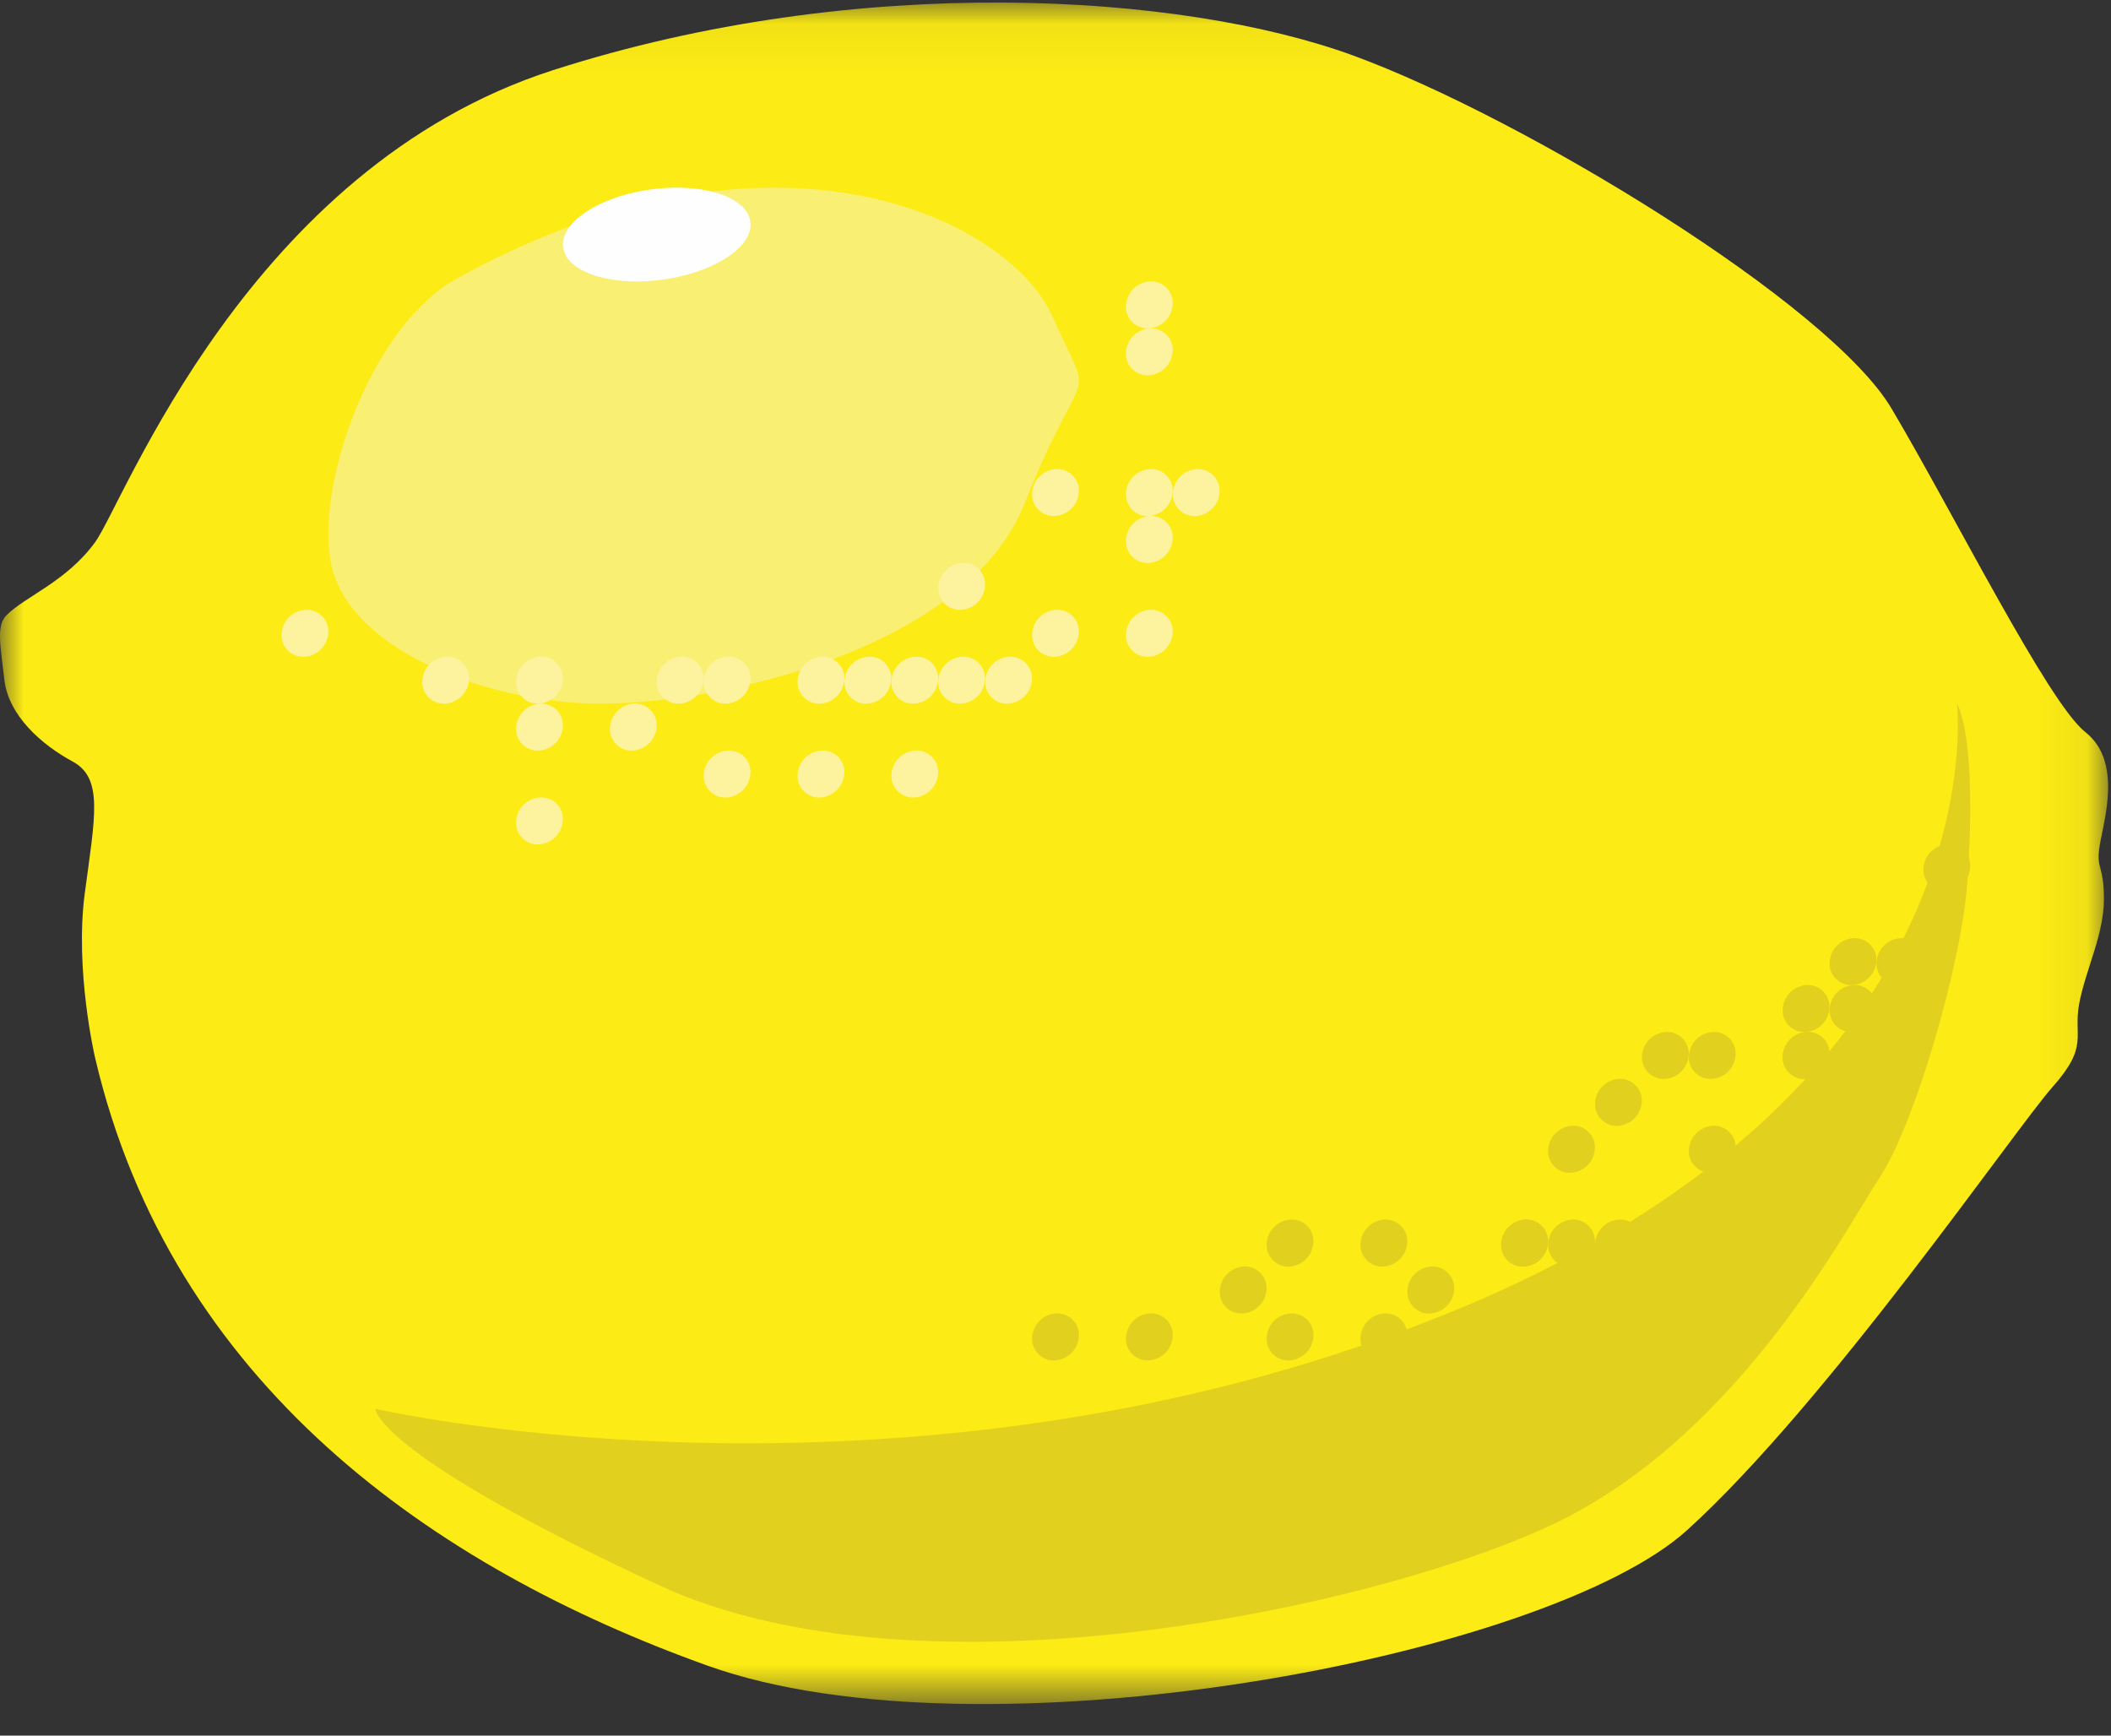 <svg width="45" height="37" xmlns="http://www.w3.org/2000/svg" xmlns:xlink="http://www.w3.org/1999/xlink"><rect width="100%" height="100%" fill="#333333" stroke="none"/><defs><path id="a" d="M0 .055h44.938v36.272H0z"/></defs><g fill="none" fill-rule="evenodd"><mask id="b" fill="#fff"><use xlink:href="#a"/></mask><path d="M.138 13.117c.395-.402 1.275-.714 1.89-1.559.616-.846 3.254-7.969 9.76-10.062 6.507-2.092 13.41-1.647 17.059-.312 3.648 1.337 10.155 5.299 11.474 7.524 1.32 2.226 3.341 6.278 4.133 6.9.792.624.395 1.871.307 2.405-.088.534.088.4.088 1.157s-.395 1.514-.527 2.226c-.133.712.22.891-.572 1.781-.792.89-4.791 6.723-7.781 9.438-2.99 2.717-15.036 4.987-20.884 2.894-5.847-2.093-11.43-6.01-13.057-12.955 0 0-.44-1.87-.22-3.518.22-1.647.397-2.447-.263-2.804-.66-.356-1.364-.98-1.451-1.736-.088-.757-.176-1.158.044-1.38" fill="#FCEB14" mask="url(#b)"/><path d="M9.73 5.942c-1.768.98-2.969 4.228-2.69 5.984.278 1.755 2.87 2.9 5.281 3.06 2.412.16 8.224-.985 9.522-4.256 1.298-3.27 1.517-1.916.59-3.99-.927-2.074-5.935-4.547-12.704-.798" fill="#F9EF73"/><path d="M31.173 27.87C42.663 23.058 41.717 15 41.717 15s.444.66.22 3.809c-.13 1.808-1.143 5.199-1.863 6.285-.72 1.089-2.972 5.438-6.845 7.34-3.582 1.76-13.507 3.987-19.18 1.36C7.987 30.985 8 30.033 8 30.033s11.633 2.669 23.173-2.164" fill="#E1D11E"/><path d="M15.986 4.676c.129.523-.658 1.09-1.755 1.27-1.097.179-2.09-.1-2.217-.622-.129-.523.658-1.092 1.754-1.27 1.099-.179 2.091.1 2.218.622" fill="#FEFEFE"/><path d="M9.993 14.383a.543.543 0 0 1-.411.603.462.462 0 0 1-.575-.37.54.54 0 0 1 .411-.602c.273-.065.53.1.575.369M6.993 13.383a.542.542 0 0 1-.41.603.461.461 0 0 1-.576-.37.54.54 0 0 1 .411-.602c.273-.064.53.1.575.37M11.993 15.383a.54.54 0 0 1-.411.603.461.461 0 0 1-.575-.37.54.54 0 0 1 .41-.602c.274-.064.532.1.576.37" fill="#FDF39E"/><path d="M11.993 14.383a.54.54 0 0 1-.411.603.462.462 0 0 1-.575-.37.541.541 0 0 1 .411-.602.462.462 0 0 1 .575.37M13.993 15.383a.54.54 0 0 1-.411.603.462.462 0 0 1-.575-.37.543.543 0 0 1 .41-.602.463.463 0 0 1 .576.37M15.993 16.383a.543.543 0 0 1-.412.603.462.462 0 0 1-.574-.369.54.54 0 0 1 .411-.603c.273-.064.53.1.575.37M15.993 14.383a.543.543 0 0 1-.412.603.461.461 0 0 1-.574-.37.54.54 0 0 1 .41-.602c.273-.064.53.1.576.369" fill="#FDF39E"/><path d="M14.993 14.383a.54.54 0 0 1-.411.603.461.461 0 0 1-.575-.369.542.542 0 0 1 .41-.603.462.462 0 0 1 .576.37M11.993 17.384a.542.542 0 0 1-.411.602.46.46 0 0 1-.575-.369.54.54 0 0 1 .41-.603c.274-.064.53.1.576.37M17.993 16.384a.541.541 0 0 1-.411.602.461.461 0 0 1-.575-.37.54.54 0 0 1 .41-.602c.273-.064.53.1.576.37M17.993 14.383a.541.541 0 0 1-.411.603.463.463 0 0 1-.575-.37.542.542 0 0 1 .41-.602.463.463 0 0 1 .576.37" fill="#FDF39E"/><path d="M18.993 14.383a.541.541 0 0 1-.411.603.46.46 0 0 1-.575-.369.54.54 0 0 1 .411-.603.463.463 0 0 1 .575.37" fill="#FDF39E"/><path d="M19.993 14.383a.543.543 0 0 1-.411.603.461.461 0 0 1-.575-.37.54.54 0 0 1 .411-.602c.273-.064.53.1.575.37M19.993 16.383a.541.541 0 0 1-.41.603.463.463 0 0 1-.576-.37.542.542 0 0 1 .411-.602.463.463 0 0 1 .575.37" fill="#FDF39E"/><path d="M29.993 28.383a.541.541 0 0 1-.412.603.46.46 0 0 1-.574-.37.54.54 0 0 1 .411-.602c.273-.064.53.1.575.37M30.993 27.383a.541.541 0 0 1-.412.603.46.46 0 0 1-.574-.369.541.541 0 0 1 .411-.603.463.463 0 0 1 .575.37M32.993 26.383a.54.54 0 0 1-.411.603.462.462 0 0 1-.575-.369.542.542 0 0 1 .411-.603.462.462 0 0 1 .575.37" fill="#E1D11E"/><path d="M33.993 26.383a.542.542 0 0 1-.411.603.462.462 0 0 1-.575-.37.541.541 0 0 1 .411-.602.462.462 0 0 1 .575.369" fill="#E1D11E"/><path d="M34.993 26.384a.54.54 0 0 1-.411.602.461.461 0 0 1-.575-.37.542.542 0 0 1 .411-.602.462.462 0 0 1 .575.37M36.993 24.383a.542.542 0 0 1-.411.603.463.463 0 0 1-.575-.37.542.542 0 0 1 .411-.602.463.463 0 0 1 .575.37M38.993 22.383a.542.542 0 0 1-.411.603.463.463 0 0 1-.575-.37.542.542 0 0 1 .412-.602.462.462 0 0 1 .574.37" fill="#E1D11E"/><path d="M38.993 22.382a.542.542 0 0 1-.412.604.462.462 0 0 1-.574-.37.541.541 0 0 1 .411-.602c.272-.065.53.1.575.368M39.993 21.383a.542.542 0 0 1-.412.603.462.462 0 0 1-.574-.37.54.54 0 0 1 .41-.602.462.462 0 0 1 .576.369M40.993 20.384a.542.542 0 0 1-.412.602.46.46 0 0 1-.574-.37.54.54 0 0 1 .411-.602c.272-.064.53.1.575.37M41.993 18.383a.542.542 0 0 1-.412.603.461.461 0 0 1-.574-.37.541.541 0 0 1 .41-.602.463.463 0 0 1 .576.37" fill="#E1D11E"/><path d="M39.993 20.383a.542.542 0 0 1-.411.603.463.463 0 0 1-.575-.37.542.542 0 0 1 .411-.602.463.463 0 0 1 .575.369M38.993 21.383a.541.541 0 0 1-.411.603.463.463 0 0 1-.575-.37.541.541 0 0 1 .411-.602.462.462 0 0 1 .575.37M36.993 22.383a.543.543 0 0 1-.412.603.462.462 0 0 1-.574-.37.54.54 0 0 1 .411-.602.462.462 0 0 1 .575.369" fill="#E1D11E"/><path d="M35.993 22.383a.542.542 0 0 1-.412.603.462.462 0 0 1-.574-.37.54.54 0 0 1 .411-.602.463.463 0 0 1 .575.37M34.993 23.383a.542.542 0 0 1-.412.603.462.462 0 0 1-.574-.37.54.54 0 0 1 .41-.602.463.463 0 0 1 .576.37M33.993 24.383a.54.54 0 0 1-.41.603.461.461 0 0 1-.576-.369.541.541 0 0 1 .411-.603.462.462 0 0 1 .575.37M32.993 26.383a.541.541 0 0 1-.412.603.462.462 0 0 1-.574-.37.54.54 0 0 1 .411-.602.463.463 0 0 1 .575.369M29.993 26.383a.541.541 0 0 1-.411.603.462.462 0 0 1-.575-.37.541.541 0 0 1 .41-.602.463.463 0 0 1 .576.37M27.993 26.383a.542.542 0 0 1-.412.603.462.462 0 0 1-.574-.37.54.54 0 0 1 .41-.602c.274-.065.53.1.576.369M27.993 28.383a.54.54 0 0 1-.412.603.46.46 0 0 1-.574-.37.54.54 0 0 1 .41-.602c.274-.064.53.1.576.37M26.993 27.383a.542.542 0 0 1-.411.603.462.462 0 0 1-.575-.37.54.54 0 0 1 .41-.602.463.463 0 0 1 .576.37M24.993 28.383a.54.54 0 0 1-.411.603.461.461 0 0 1-.575-.37.54.54 0 0 1 .411-.602c.273-.064.53.1.575.37M22.993 28.383a.54.54 0 0 1-.411.603.461.461 0 0 1-.575-.37.541.541 0 0 1 .41-.602c.274-.064.531.1.576.37" fill="#E1D11E"/><path d="M21.993 14.383a.54.54 0 0 1-.411.603.462.462 0 0 1-.575-.37.543.543 0 0 1 .411-.602.462.462 0 0 1 .575.37" fill="#FDF39E"/><path d="M20.993 14.383a.542.542 0 0 1-.412.603.462.462 0 0 1-.574-.37.54.54 0 0 1 .411-.602.463.463 0 0 1 .575.37M20.993 12.383a.543.543 0 0 1-.411.603.462.462 0 0 1-.575-.37.542.542 0 0 1 .411-.602.462.462 0 0 1 .575.37M22.993 13.384a.541.541 0 0 1-.412.602.46.46 0 0 1-.574-.37.54.54 0 0 1 .41-.602c.273-.064.53.1.576.37M22.993 10.383a.542.542 0 0 1-.412.603.462.462 0 0 1-.574-.37.542.542 0 0 1 .411-.602.463.463 0 0 1 .575.37M24.993 10.383a.541.541 0 0 1-.41.603.461.461 0 0 1-.576-.37.54.54 0 0 1 .411-.602.463.463 0 0 1 .575.37" fill="#FDF39E"/><path d="M24.993 11.384a.54.54 0 0 1-.411.602.461.461 0 0 1-.575-.369.54.54 0 0 1 .41-.603.462.462 0 0 1 .576.37M24.993 13.383a.54.54 0 0 1-.411.603.46.46 0 0 1-.575-.37.54.54 0 0 1 .411-.602.463.463 0 0 1 .575.37M25.993 10.384a.542.542 0 0 1-.411.602.463.463 0 0 1-.575-.37.542.542 0 0 1 .411-.602.463.463 0 0 1 .575.37M24.993 7.383a.542.542 0 0 1-.411.603.46.46 0 0 1-.575-.37.54.54 0 0 1 .411-.602c.273-.064.53.1.575.37" fill="#FDF39E"/><path d="M24.993 6.383a.541.541 0 0 1-.412.603.462.462 0 0 1-.574-.37.541.541 0 0 1 .411-.602.462.462 0 0 1 .575.37" fill="#FDF39E"/></g></svg>